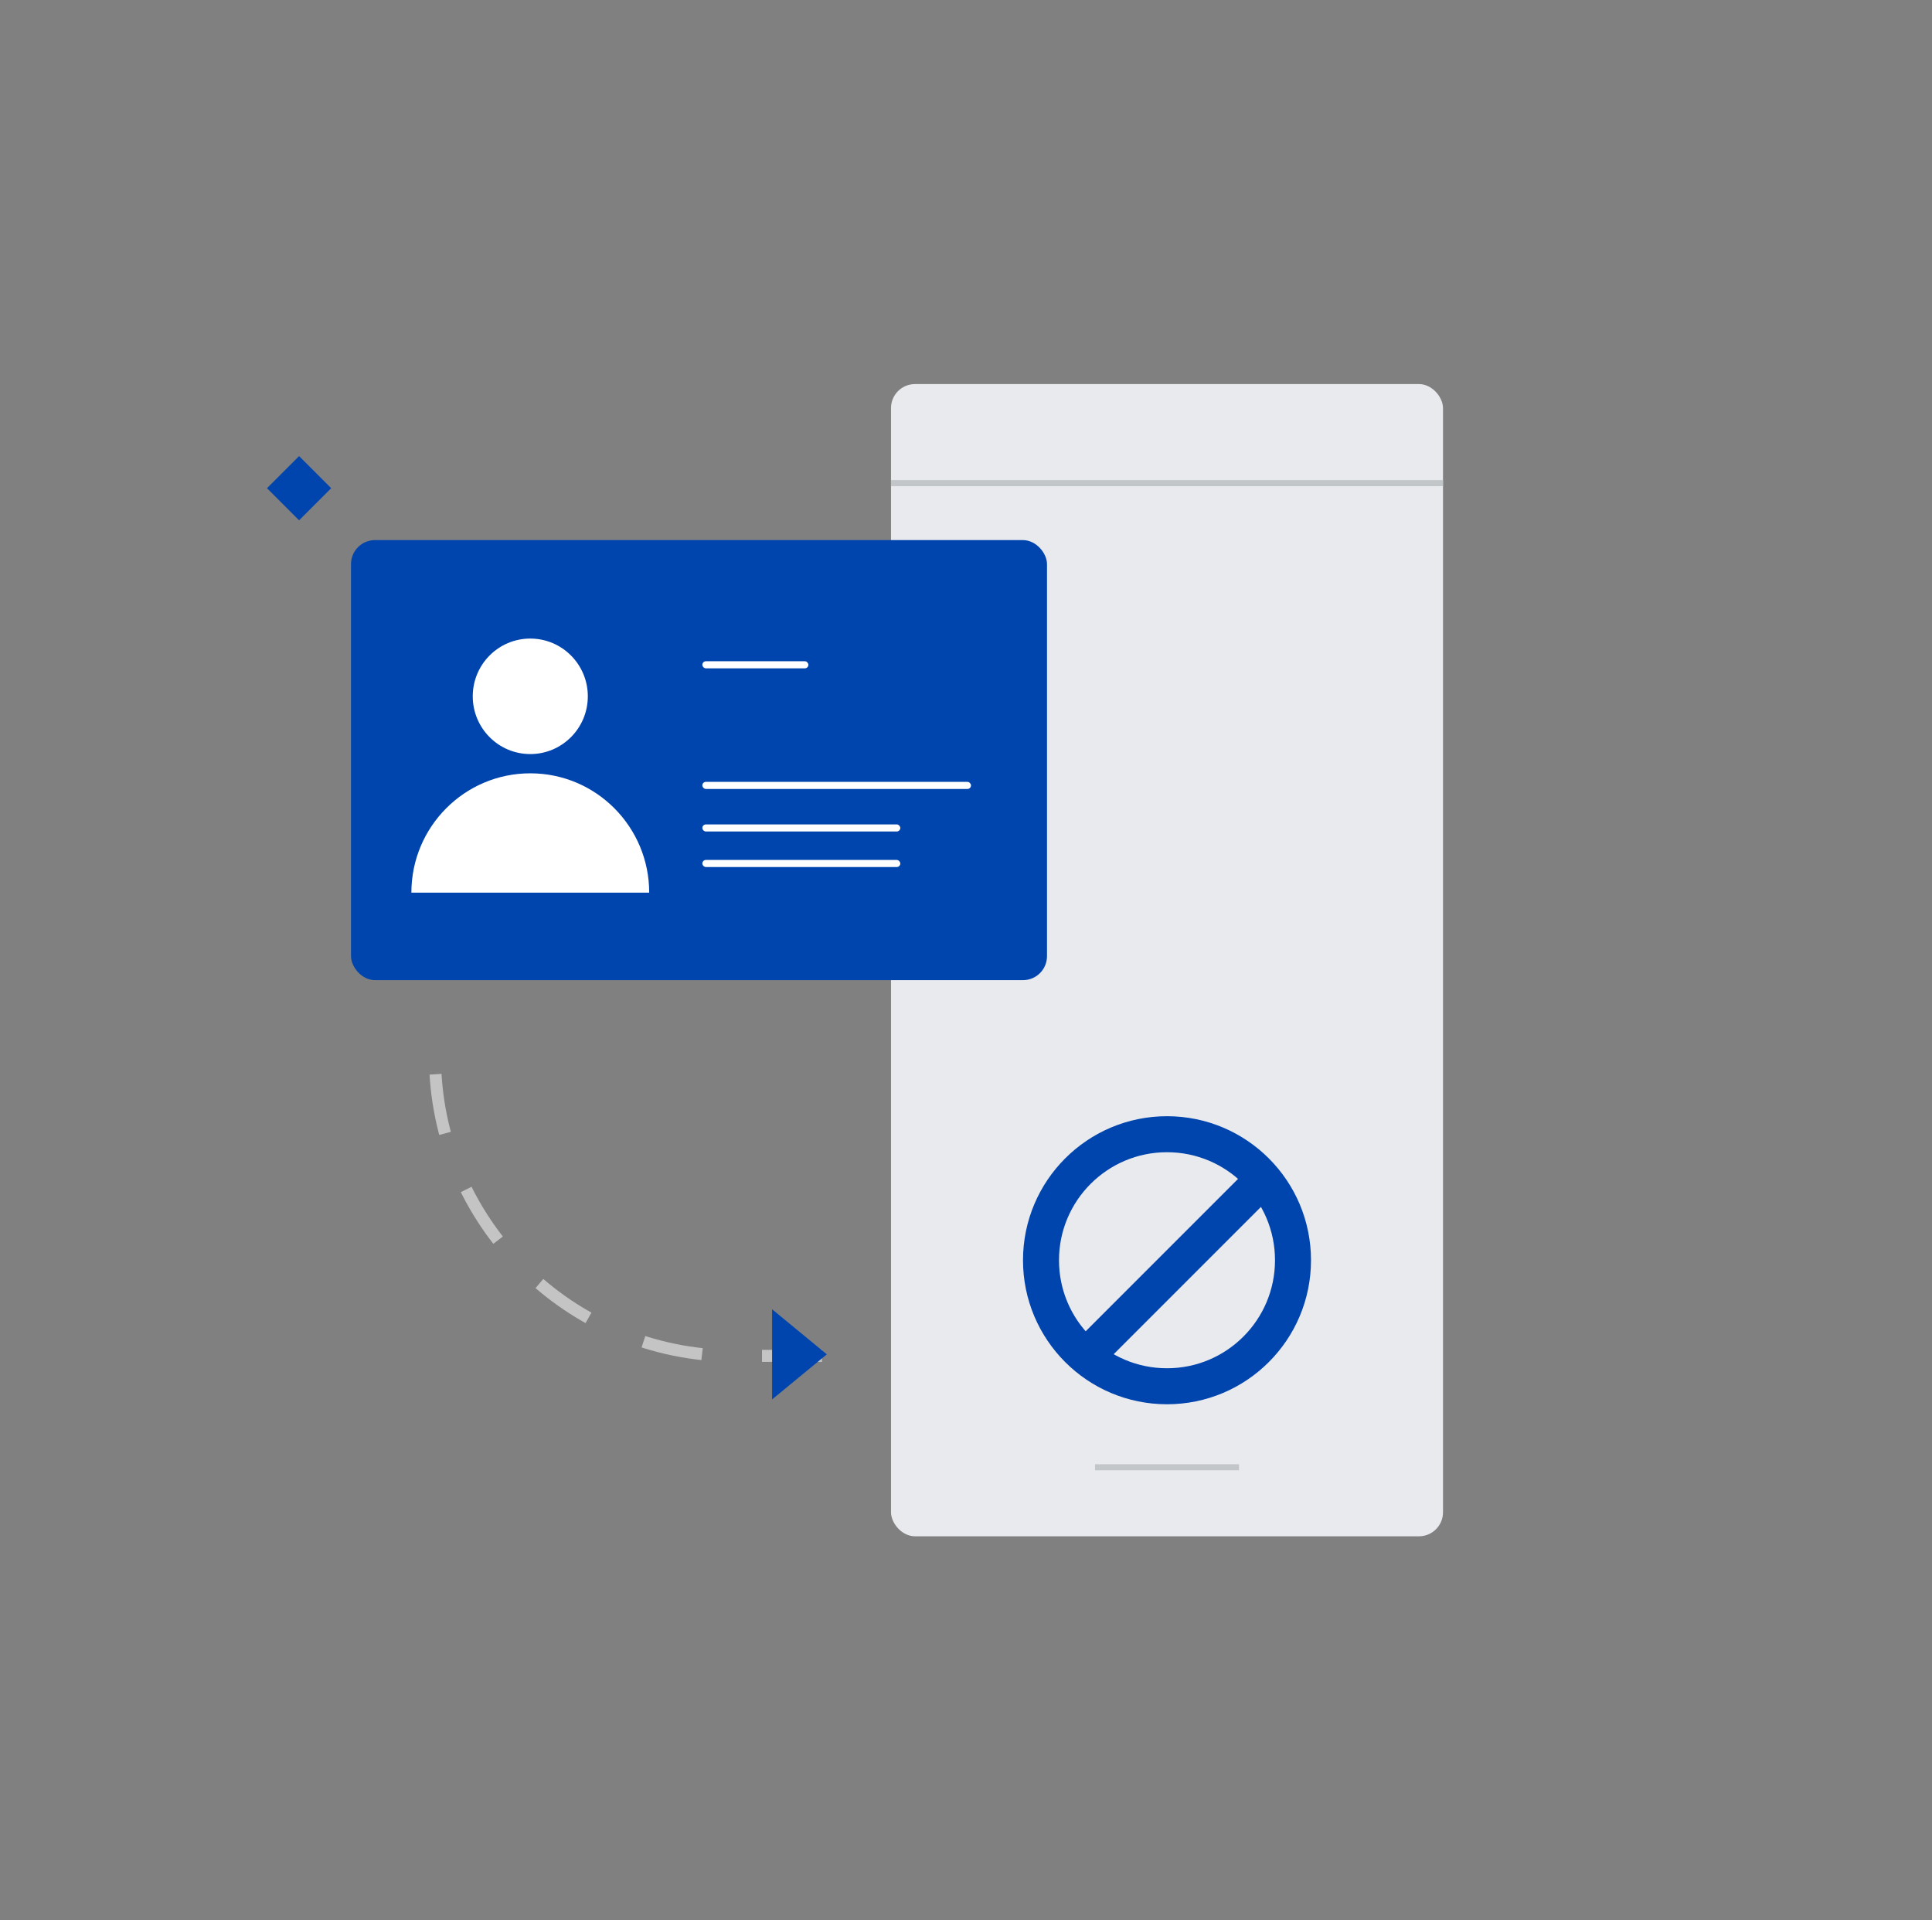 <svg width="161" height="160" viewBox="0 0 161 160" fill="none" xmlns="http://www.w3.org/2000/svg">
<rect x="0" y="0" width="161" height="160" fill="#808080" stroke="none"/>
<rect x="74.25" y="32" width="46" height="96" rx="2" fill="#E9EAEE"/>
<circle cx="97.25" cy="105" r="10.5" stroke="#0044AD" stroke-width="3"/>
<line x1="105.739" y1="97.775" x2="90.311" y2="113.203" stroke="#0044AD" stroke-width="3"/>
<path d="M68.499 112.967L61.217 112.967C47.428 112.967 36.25 101.789 36.25 88V88" stroke="#C4C4C4" stroke-dasharray="5 5"/>
<path d="M64.341 109.086L68.903 112.841L64.341 116.597L64.341 109.086Z" fill="#0044AD"/>
<rect x="74.25" y="40" width="46" height="0.506" fill="#C2C6C9"/>
<rect x="91.25" y="122" width="12" height="0.506" fill="#C2C6C9"/>
<path d="M22.25 40.675L24.924 38.001L27.599 40.675L24.924 43.349L22.25 40.675Z" fill="#0044AD"/>
<rect x="29.25" y="45" width="58" height="36.664" rx="2" fill="#0044AD"/>
<rect x="58.529" y="65.143" width="22.387" height="0.591" rx="0.296" fill="white"/>
<rect x="58.529" y="68.688" width="16.496" height="0.591" rx="0.296" fill="white"/>
<rect x="58.529" y="71.648" width="16.496" height="0.591" rx="0.296" fill="white"/>
<rect x="58.529" y="55.094" width="8.837" height="0.591" rx="0.296" fill="white"/>
<path fill-rule="evenodd" clip-rule="evenodd" d="M44.19 62.827C46.838 62.827 48.985 60.672 48.985 58.015C48.985 55.358 46.838 53.204 44.19 53.204C41.542 53.204 39.396 55.358 39.396 58.015C39.396 60.672 41.542 62.827 44.19 62.827ZM54.1 74.375C54.1 74.403 54.1 74.43 54.1 74.458V74.375H34.282V74.375C34.282 68.883 38.719 64.431 44.191 64.431C49.664 64.431 54.1 68.883 54.1 74.375Z" fill="white"/>
</svg>
